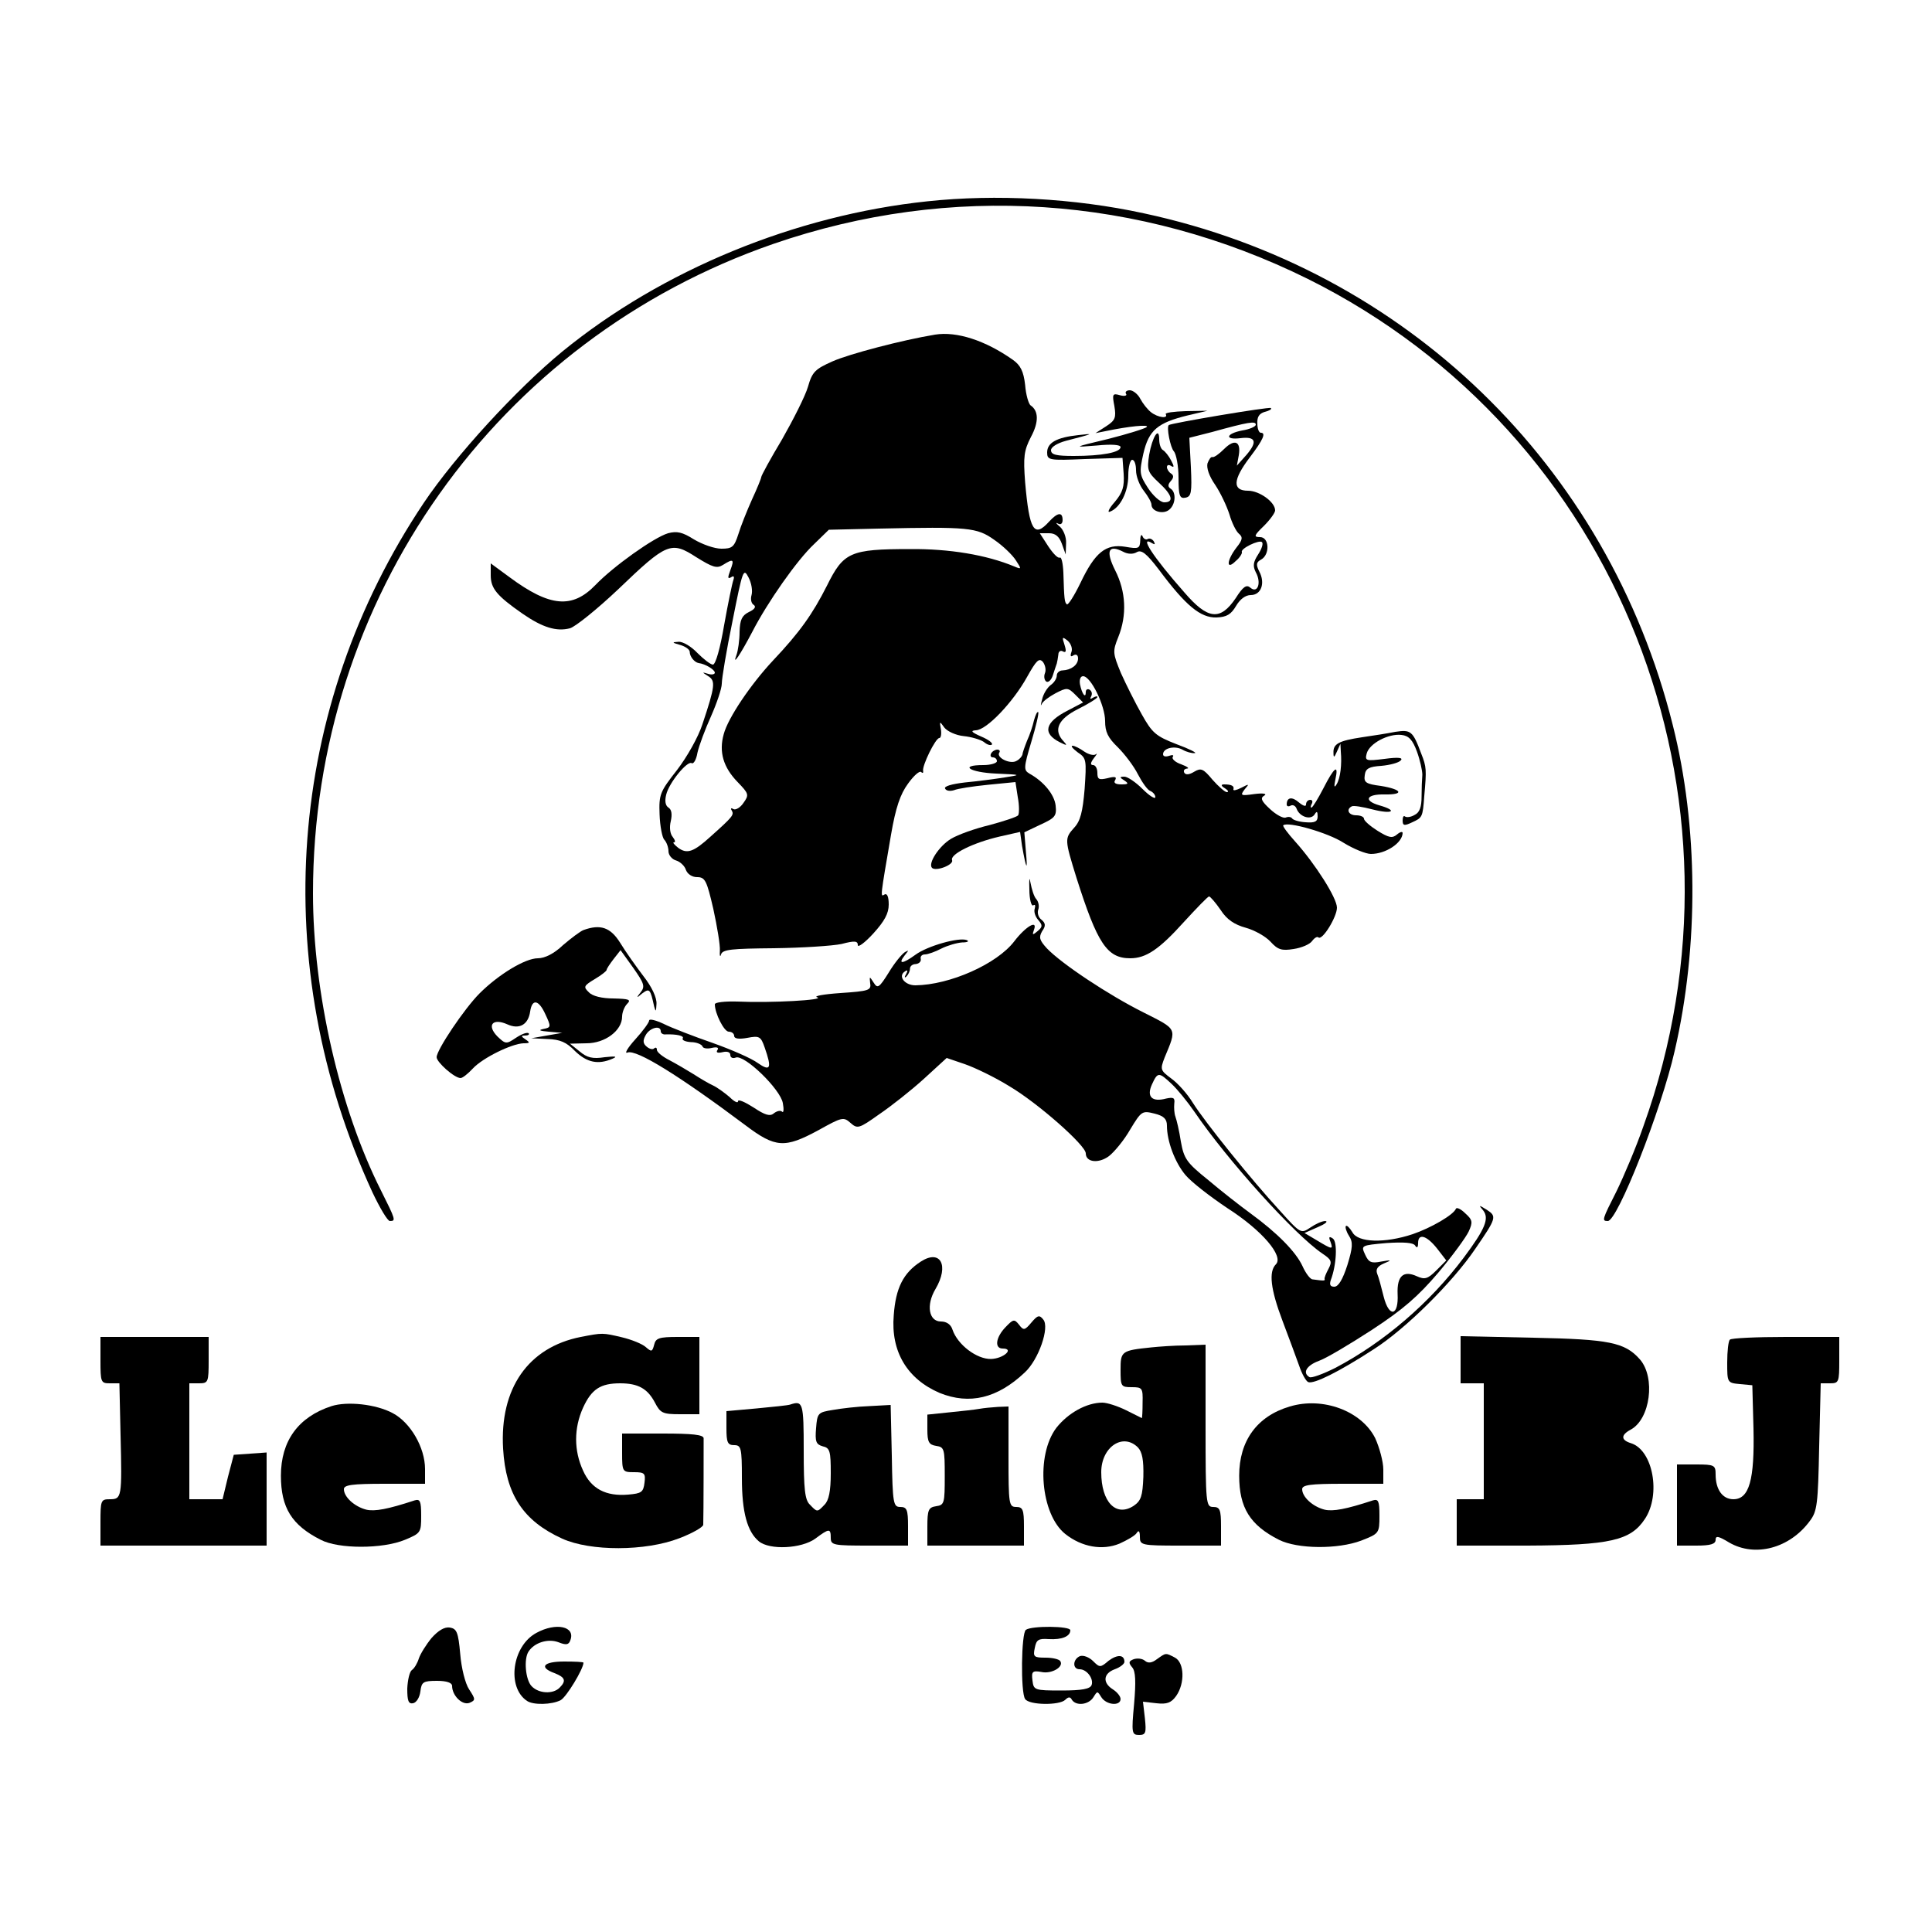 <?xml version="1.0" standalone="no"?>
<!DOCTYPE svg PUBLIC "-//W3C//DTD SVG 20010904//EN"
 "http://www.w3.org/TR/2001/REC-SVG-20010904/DTD/svg10.dtd">
<svg version="1.0" xmlns="http://www.w3.org/2000/svg"
 width="500pt" height="500pt" viewBox="0 0 500 500"
 preserveAspectRatio="xMidYMid meet">
<g transform="translate(0,500) scale(0.1,-0.1)"
fill="#000000" stroke="none">
<path d="M2400 4479 c-342 -36 -687 -178 -945 -389 -117 -96 -276 -269 -358
-391 -355 -530 -405 -1195 -133 -1785 19 -40 39 -74 45 -74 16 0 15 3 -23 79
-107 212 -176 513 -176 769 0 763 475 1433 1192 1681 458 158 947 125 1383
-91 802 -399 1175 -1340 868 -2193 -19 -55 -51 -130 -69 -167 -38 -75 -39 -78
-23 -78 25 0 138 286 173 440 63 272 61 583 -5 844 -168 672 -692 1179 -1369
1324 -179 39 -383 50 -560 31z"/>
<path d="M2420 4134 c-85 -14 -222 -50 -265 -69 -45 -20 -53 -27 -64 -66 -7
-24 -38 -85 -67 -136 -30 -50 -54 -94 -54 -98 0 -3 -11 -30 -24 -58 -13 -29
-29 -69 -35 -89 -11 -34 -16 -38 -44 -38 -18 0 -49 11 -71 24 -30 19 -44 22
-67 16 -37 -11 -142 -86 -188 -134 -60 -62 -118 -57 -222 20 l-49 36 0 -31 c0
-34 16 -53 82 -99 52 -36 88 -47 123 -38 14 4 70 49 125 101 126 121 137 125
202 83 42 -26 53 -30 69 -20 27 17 30 15 19 -14 -7 -19 -7 -23 2 -18 7 5 9 2
6 -7 -3 -8 -14 -61 -24 -117 -10 -59 -22 -102 -29 -102 -6 0 -24 14 -40 30
-16 17 -38 30 -49 29 -18 -1 -17 -2 4 -8 14 -4 25 -12 25 -18 0 -12 12 -27 23
-29 17 -2 42 -17 42 -25 0 -4 -8 -6 -17 -3 -17 5 -17 5 0 -6 19 -12 18 -25
-15 -124 -11 -34 -40 -85 -66 -119 -44 -56 -47 -63 -45 -115 1 -30 7 -60 12
-65 6 -6 11 -20 11 -30 0 -10 9 -21 20 -24 10 -3 22 -14 25 -24 4 -11 16 -19
29 -19 21 0 25 -9 42 -82 10 -46 18 -94 17 -108 -1 -14 1 -18 3 -10 4 13 28
15 137 16 73 1 151 6 175 11 34 9 42 8 42 -3 0 -7 18 6 40 30 29 32 40 52 40
75 0 20 -4 30 -11 26 -11 -7 -11 -8 17 155 12 70 24 105 44 132 15 21 30 34
34 30 4 -4 6 -2 5 3 -3 13 32 85 42 85 4 0 6 10 4 23 -4 21 -3 21 9 4 8 -10
30 -20 50 -22 20 -2 43 -9 52 -15 8 -7 17 -10 21 -7 3 4 -9 13 -28 21 -25 11
-28 15 -14 16 28 0 97 73 133 138 24 43 31 50 41 39 6 -8 9 -21 5 -30 -3 -8
-1 -18 4 -21 5 -3 13 4 17 17 4 12 8 25 10 30 1 4 3 14 4 23 0 8 6 12 12 8 8
-4 9 1 4 17 -7 21 -6 22 8 11 9 -8 13 -21 10 -29 -4 -11 -2 -14 5 -9 7 4 12 1
12 -8 0 -17 -18 -30 -40 -31 -8 0 -15 -6 -15 -13 0 -8 -7 -19 -16 -25 -9 -7
-19 -23 -22 -37 -4 -14 -4 -19 -1 -12 3 7 19 19 36 28 29 15 32 15 51 -4 l20
-20 -40 -21 c-59 -30 -66 -59 -20 -82 18 -9 20 -9 10 2 -28 29 -15 58 37 84
28 14 50 28 50 31 0 3 -5 2 -12 -2 -6 -4 -8 -3 -4 4 3 6 2 13 -4 17 -5 3 -10
1 -10 -6 0 -18 -10 -5 -15 20 -2 12 1 21 8 21 20 0 57 -76 57 -116 0 -28 7
-43 33 -68 17 -17 41 -48 52 -70 11 -21 25 -41 32 -43 7 -3 13 -10 13 -16 0
-6 -15 3 -33 21 -18 18 -39 32 -47 32 -13 0 -13 -2 0 -10 12 -8 10 -10 -8 -10
-15 0 -21 4 -16 11 5 9 -1 10 -20 5 -22 -5 -26 -3 -26 14 0 11 -5 20 -11 20
-8 0 -7 6 2 18 7 9 10 14 5 10 -5 -4 -18 -1 -30 7 -11 8 -25 15 -30 15 -6 0 0
-7 13 -17 23 -15 23 -20 18 -95 -5 -59 -11 -83 -27 -100 -25 -28 -25 -30 6
-130 54 -170 79 -208 139 -208 41 0 75 23 139 94 33 36 62 66 65 66 3 0 17
-16 30 -35 16 -25 36 -38 65 -46 22 -6 51 -22 64 -36 19 -21 29 -24 60 -19 20
3 42 12 48 21 6 8 13 12 16 9 10 -9 48 53 48 77 0 25 -56 113 -108 171 -19 21
-33 40 -31 42 11 11 116 -19 156 -45 26 -16 58 -29 71 -29 38 0 81 28 82 54 0
5 -7 3 -15 -4 -12 -10 -21 -8 -50 10 -19 12 -35 26 -35 31 0 5 -9 9 -20 9 -20
0 -27 15 -12 23 4 3 28 -1 55 -8 51 -13 66 -3 16 11 -41 12 -33 29 14 28 52
-1 46 13 -9 22 -39 5 -45 9 -42 28 2 17 11 22 43 24 22 2 45 8 50 14 7 7 -5 9
-42 4 -48 -6 -51 -5 -46 14 7 26 56 52 90 48 19 -2 29 -13 40 -43 8 -22 14
-49 14 -60 -1 -11 -2 -37 -2 -57 0 -26 -5 -41 -18 -47 -10 -6 -21 -7 -25 -4
-3 3 -6 -1 -6 -10 0 -14 4 -15 25 -5 26 12 27 13 31 68 6 68 6 75 -8 110 -22
59 -27 62 -67 56 -20 -4 -58 -10 -86 -14 -60 -9 -75 -17 -74 -40 0 -14 2 -13
9 3 l9 20 1 -20 c3 -33 -1 -69 -11 -85 -6 -10 -7 -6 -3 13 9 41 -3 32 -31 -23
-14 -27 -28 -50 -31 -50 -3 0 -2 5 1 10 3 6 1 10 -4 10 -6 0 -11 -5 -11 -12 0
-6 -7 -4 -18 5 -18 16 -32 14 -32 -5 0 -5 5 -6 10 -3 6 3 13 0 16 -9 8 -20 36
-29 46 -14 6 10 8 8 8 -5 0 -13 -7 -17 -31 -15 -17 1 -33 6 -35 10 -3 4 -10 5
-17 2 -7 -2 -25 8 -40 22 -23 21 -26 29 -15 35 8 5 -3 7 -26 4 -35 -5 -37 -4
-25 12 13 15 12 15 -9 4 -12 -6 -21 -8 -20 -4 3 9 -5 13 -24 13 -9 0 -8 -4 2
-10 8 -5 11 -10 5 -10 -5 0 -22 15 -37 32 -24 29 -30 31 -47 21 -13 -8 -22 -9
-26 -3 -3 6 0 10 7 11 7 0 1 5 -15 11 -15 5 -25 14 -22 19 4 5 -1 6 -9 3 -9
-3 -16 -2 -16 4 0 16 30 23 50 12 10 -6 25 -10 32 -9 7 0 -14 11 -47 23 -54
21 -63 29 -90 77 -17 30 -41 78 -54 107 -21 51 -22 56 -7 93 23 57 20 118 -8
173 -25 50 -18 68 21 48 11 -6 25 -7 35 -1 12 7 25 -3 57 -45 70 -94 108 -125
149 -124 27 1 38 8 51 30 10 17 24 28 38 28 27 0 38 31 22 61 -9 18 -8 24 5
31 23 13 21 58 -3 58 -17 0 -16 4 10 29 16 16 29 34 29 40 0 22 -41 51 -70 51
-41 0 -40 28 5 87 34 45 42 63 28 63 -5 0 -9 11 -9 24 -1 17 5 26 19 30 12 3
19 7 16 10 -3 4 -258 -39 -264 -44 -7 -4 4 -59 13 -68 6 -7 12 -38 12 -68 0
-47 3 -55 18 -52 15 3 17 13 14 79 l-4 76 59 15 c94 26 113 29 113 19 0 -5
-16 -12 -35 -15 -42 -8 -47 -25 -5 -20 40 5 45 -9 16 -43 l-25 -28 5 27 c6 36
-11 43 -38 16 -13 -13 -26 -22 -30 -21 -4 2 -9 -6 -13 -16 -3 -12 4 -33 20
-56 14 -21 30 -55 37 -77 6 -21 17 -43 24 -49 11 -9 10 -16 -6 -36 -26 -34
-27 -60 -2 -35 11 9 17 20 16 23 -5 9 45 33 52 26 4 -4 -1 -18 -10 -32 -13
-20 -14 -30 -6 -46 15 -27 5 -56 -14 -40 -10 9 -19 3 -38 -27 -40 -59 -72 -56
-133 15 -82 93 -118 149 -83 127 7 -4 8 -3 4 5 -4 6 -11 9 -16 6 -4 -3 -11 1
-13 7 -3 7 -6 2 -6 -10 -1 -22 -4 -23 -39 -17 -50 8 -78 -14 -116 -94 -16 -33
-32 -58 -35 -55 -6 5 -7 13 -9 82 -1 24 -5 41 -9 39 -5 -3 -18 11 -30 29 l-22
34 24 0 c16 0 26 -8 33 -27 l10 -28 1 29 c1 16 -7 35 -16 43 -10 8 -12 12 -5
8 7 -4 12 0 12 9 0 22 -13 20 -35 -4 -39 -43 -51 -23 -62 102 -5 66 -3 82 15
117 21 39 20 68 -1 82 -5 4 -12 27 -14 53 -4 35 -12 51 -32 65 -71 50 -145 74
-201 65z m153 -531 c22 -15 47 -39 56 -53 15 -23 15 -24 -4 -16 -72 30 -168
46 -270 45 -155 0 -172 -8 -215 -95 -37 -73 -70 -120 -140 -194 -57 -61 -116
-148 -127 -190 -13 -46 -1 -86 36 -124 29 -30 30 -33 15 -54 -8 -12 -20 -19
-26 -16 -6 4 -8 2 -4 -4 6 -11 2 -16 -55 -67 -44 -40 -61 -46 -84 -29 -10 8
-15 14 -11 14 5 0 3 6 -3 14 -7 8 -9 25 -5 41 4 18 2 30 -6 35 -8 5 -10 17 -6
33 7 31 55 89 66 82 5 -3 12 9 15 27 4 18 20 61 35 94 15 34 28 72 28 85 0 13
12 86 28 163 26 131 28 137 41 112 8 -15 11 -35 8 -46 -3 -10 -1 -21 5 -25 8
-5 3 -12 -12 -19 -18 -9 -23 -20 -24 -51 0 -22 -4 -49 -8 -60 -12 -32 10 1 41
60 39 76 116 186 160 227 l38 37 130 3 c231 5 253 3 298 -29z"/>
<path d="M2914 3981 c4 -5 -4 -7 -15 -4 -20 6 -21 3 -15 -28 5 -30 2 -37 -21
-52 l-28 -18 25 5 c62 13 114 18 108 11 -4 -4 -49 -18 -100 -31 -92 -22 -92
-22 -30 -17 39 4 62 2 62 -4 0 -14 -49 -23 -121 -23 -45 0 -59 3 -59 15 0 8
16 18 38 24 73 19 76 20 33 15 -57 -6 -81 -20 -81 -45 0 -20 5 -21 98 -17 l97
3 3 -41 c2 -33 -2 -48 -23 -73 -16 -18 -20 -29 -12 -25 26 10 47 51 47 94 0
22 5 40 10 40 6 0 10 -12 10 -27 0 -16 9 -39 20 -53 11 -14 20 -30 20 -36 0
-18 31 -26 46 -13 17 14 18 45 4 54 -8 5 -8 11 0 20 8 9 8 15 0 20 -5 3 -10
11 -10 16 0 6 5 7 11 3 8 -5 8 -1 0 14 -6 12 -16 24 -21 27 -6 3 -10 16 -10
28 0 35 -18 6 -26 -40 -6 -39 -4 -45 25 -72 35 -32 40 -51 14 -51 -10 0 -29
17 -42 37 -22 34 -23 40 -12 89 14 61 37 80 115 99 l51 12 -56 -1 c-31 -1 -55
-4 -52 -8 7 -12 -20 -9 -38 5 -9 7 -21 22 -28 35 -6 12 -19 22 -27 22 -8 0
-13 -4 -10 -9z"/>
<path d="M2676 3136 c-3 -14 -11 -38 -18 -53 -6 -15 -12 -32 -12 -36 -1 -4 -7
-12 -15 -16 -16 -10 -53 8 -45 21 3 4 1 8 -5 8 -5 0 -13 -4 -16 -10 -3 -5 -1
-10 4 -10 6 0 11 -4 11 -10 0 -5 -16 -10 -35 -10 -64 0 -36 -19 33 -22 66 -3
66 -3 22 -10 -25 -4 -71 -10 -103 -13 -34 -4 -55 -10 -51 -16 3 -6 13 -7 23
-4 9 4 48 10 88 14 l71 7 6 -39 c4 -21 4 -42 1 -47 -3 -4 -36 -15 -73 -25 -38
-9 -83 -25 -101 -36 -30 -18 -60 -63 -49 -75 10 -10 57 8 52 20 -6 15 54 45
123 61 l53 12 5 -36 c11 -62 15 -68 10 -15 l-4 50 42 20 c37 17 42 22 39 49
-3 28 -30 62 -68 83 -15 9 -15 15 5 82 12 40 20 74 18 77 -3 2 -7 -7 -11 -21z"/>
<path d="M2664 2698 c0 -25 5 -44 10 -41 5 3 6 0 4 -8 -3 -8 1 -21 9 -30 12
-14 11 -18 -2 -29 -13 -11 -14 -10 -9 4 10 27 -22 8 -51 -30 -45 -59 -167
-113 -256 -114 -28 0 -46 24 -27 36 7 5 8 2 3 -7 -5 -8 -4 -11 1 -6 5 5 9 14
9 20 0 7 7 12 15 12 8 1 14 6 13 13 -2 7 3 12 11 12 7 0 27 7 42 15 16 8 40
15 54 16 14 0 19 3 12 6 -20 8 -102 -15 -133 -38 -33 -24 -46 -25 -28 -2 11
14 12 15 1 9 -8 -5 -27 -28 -42 -53 -25 -40 -29 -42 -39 -26 -11 17 -11 17 -9
-2 3 -18 -4 -20 -77 -25 -44 -3 -71 -8 -60 -11 22 -7 -119 -15 -207 -11 -32 1
-58 -2 -58 -7 0 -24 24 -71 36 -71 8 0 14 -5 14 -11 0 -7 12 -9 34 -5 31 6 35
4 45 -25 19 -54 15 -63 -18 -40 -16 12 -69 35 -117 52 -49 17 -106 39 -126 49
-21 10 -38 14 -38 9 0 -5 -16 -27 -36 -49 -20 -22 -29 -38 -20 -34 23 9 134
-60 305 -188 78 -59 102 -60 189 -13 61 34 65 35 83 19 18 -16 22 -15 74 22
31 21 83 62 116 92 l59 54 47 -16 c26 -9 78 -34 115 -57 73 -43 198 -153 198
-174 0 -23 33 -27 60 -7 14 11 39 41 55 69 29 48 31 49 63 41 24 -6 32 -14 32
-31 0 -41 21 -96 48 -128 15 -18 64 -56 109 -86 89 -57 146 -124 125 -145 -19
-19 -14 -64 17 -146 16 -42 35 -94 43 -116 7 -21 18 -41 24 -43 15 -5 78 26
169 85 83 53 204 173 263 260 55 80 56 84 30 101 -21 13 -22 13 -10 -1 17 -21
6 -48 -50 -123 -87 -116 -205 -218 -332 -285 -32 -16 -62 -27 -67 -24 -19 11
-8 30 24 42 18 6 80 43 137 80 81 53 120 87 172 148 37 44 72 92 79 107 11 24
10 30 -9 47 -11 11 -22 16 -24 12 -6 -16 -65 -50 -112 -66 -72 -24 -142 -22
-156 5 -7 11 -14 19 -17 16 -2 -3 1 -14 8 -25 11 -17 10 -30 -4 -76 -12 -37
-23 -56 -34 -56 -10 0 -13 5 -9 17 15 39 18 100 5 108 -9 6 -11 4 -6 -8 8 -22
5 -21 -35 3 l-32 19 34 15 c19 8 28 15 20 16 -9 0 -26 -8 -39 -17 -24 -16 -25
-16 -78 43 -73 79 -194 229 -226 280 -14 23 -39 51 -56 63 -28 21 -29 23 -17
54 32 77 34 72 -55 117 -90 45 -212 126 -250 166 -19 21 -21 28 -12 44 10 14
9 21 -2 30 -8 6 -11 18 -8 26 3 8 1 20 -5 27 -6 6 -12 26 -15 42 -3 18 -4 11
-3 -17z m-954 -367 c0 -5 6 -9 13 -8 29 1 48 -4 44 -10 -3 -5 7 -9 21 -10 15
0 28 -6 30 -11 1 -5 12 -7 24 -4 13 3 19 1 15 -5 -5 -7 0 -9 13 -6 12 3 20 0
20 -7 0 -7 6 -10 14 -7 22 9 116 -82 122 -118 3 -16 2 -26 -2 -22 -4 4 -13 2
-21 -4 -10 -9 -23 -5 -53 15 -22 14 -40 22 -40 16 0 -6 -10 -1 -22 11 -13 11
-32 25 -43 30 -11 5 -33 18 -50 29 -16 10 -45 27 -62 36 -18 9 -33 21 -33 27
0 6 -3 7 -7 4 -3 -4 -12 -2 -19 4 -10 8 -11 16 -3 30 10 19 39 27 39 10z
m1322 -136 c15 -14 41 -46 59 -72 85 -125 259 -318 331 -367 24 -16 26 -21 16
-40 -6 -11 -11 -23 -10 -26 2 -5 -2 -5 -31 -1 -6 0 -18 16 -26 34 -17 37 -65
86 -135 137 -26 19 -76 58 -109 86 -56 45 -63 55 -71 100 -4 27 -11 56 -14 64
-3 8 -4 23 -3 34 2 15 -2 17 -21 13 -37 -10 -51 5 -37 36 15 33 18 33 51 2z
m687 -426 l24 -31 -26 -26 c-22 -22 -30 -24 -50 -15 -35 16 -52 1 -50 -46 3
-57 -22 -62 -36 -7 -6 24 -13 51 -17 60 -4 11 1 19 17 26 22 9 21 10 -7 5 -25
-5 -32 -2 -41 18 -11 24 -11 24 55 30 45 3 69 1 74 -6 5 -8 8 -6 8 6 0 26 22
20 49 -14z"/>
<path d="M1510 2593 c-8 -3 -32 -21 -53 -39 -23 -22 -47 -34 -65 -34 -33 0
-102 -42 -151 -91 -39 -39 -111 -146 -111 -165 0 -13 46 -54 62 -54 5 0 19 11
32 25 25 27 100 64 131 65 17 0 17 2 5 10 -12 8 -12 10 -1 10 8 0 12 3 9 6 -4
3 -18 -2 -33 -12 -25 -17 -27 -16 -48 4 -28 29 -12 48 26 31 31 -14 54 -1 59
33 5 34 22 31 39 -6 16 -34 15 -35 -5 -39 -14 -3 -9 -5 14 -7 l35 -3 -40 -7
-40 -7 42 -2 c32 -1 49 -8 71 -31 31 -30 60 -36 97 -20 14 6 8 7 -20 4 -32 -5
-46 -1 -65 15 l-25 20 43 1 c48 0 92 33 92 69 0 11 6 26 13 33 11 11 5 13 -35
14 -30 0 -55 6 -64 16 -15 14 -13 17 15 34 17 10 31 21 31 24 0 3 8 15 18 28
l18 23 33 -46 c28 -40 31 -48 19 -63 -12 -15 -11 -16 4 -3 19 14 21 12 31 -34
4 -15 5 -13 6 7 1 16 -12 44 -34 72 -19 25 -46 63 -60 86 -25 40 -51 49 -95
33z"/>
<path d="M2383 1735 c-45 -29 -65 -68 -70 -139 -8 -94 35 -165 119 -201 77
-31 149 -14 220 53 36 33 65 117 48 137 -10 13 -15 11 -31 -8 -17 -20 -20 -21
-32 -5 -12 15 -15 14 -35 -7 -25 -26 -29 -55 -7 -55 31 0 2 -26 -30 -27 -37
-1 -87 37 -100 76 -4 13 -15 21 -30 21 -31 0 -39 42 -14 84 36 61 13 104 -38
71z"/>
<path d="M1503 1540 c-136 -27 -210 -133 -201 -289 7 -119 52 -187 153 -233
73 -33 215 -33 303 1 34 13 62 29 62 35 1 29 1 212 1 224 -1 9 -29 12 -106 12
l-105 0 0 -50 c0 -49 1 -50 31 -50 27 0 30 -3 27 -27 -3 -25 -8 -28 -42 -31
-58 -5 -96 15 -117 62 -24 52 -24 110 0 163 22 48 45 63 96 63 47 0 71 -14 90
-50 14 -27 20 -30 65 -30 l50 0 0 100 0 100 -56 0 c-48 0 -57 -3 -61 -20 -5
-19 -7 -19 -22 -6 -9 8 -36 19 -61 25 -51 12 -50 12 -107 1z"/>
<path d="M260 1480 c0 -57 1 -60 24 -60 l25 0 3 -134 c4 -162 3 -166 -28 -166
-23 0 -24 -3 -24 -60 l0 -60 215 0 215 0 0 121 0 120 -42 -3 -43 -3 -15 -57
-14 -58 -43 0 -43 0 0 150 0 150 25 0 c24 0 25 3 25 60 l0 60 -140 0 -140 0 0
-60z"/>
<path d="M3780 1481 l0 -61 30 0 30 0 0 -150 0 -150 -35 0 -35 0 0 -60 0 -60
183 0 c214 1 267 13 304 69 42 63 21 178 -36 196 -26 8 -27 21 -1 35 51 27 65
135 24 182 -39 44 -79 52 -276 56 l-188 4 0 -61z"/>
<path d="M4477 1533 c-4 -3 -7 -30 -7 -59 0 -52 0 -53 33 -56 l32 -3 3 -112
c3 -133 -11 -183 -52 -183 -28 0 -46 25 -46 64 0 24 -3 26 -50 26 l-50 0 0
-105 0 -105 50 0 c37 0 50 4 50 15 0 11 7 10 35 -7 67 -39 157 -15 209 56 19
25 21 44 24 192 l4 164 24 0 c23 0 24 3 24 60 l0 60 -138 0 c-76 0 -142 -3
-145 -7z"/>
<path d="M2980 1513 c-78 -8 -80 -10 -80 -58 0 -43 1 -45 29 -45 27 0 29 -2
28 -40 0 -22 -1 -40 -2 -40 0 0 -18 9 -40 20 -22 11 -50 20 -62 20 -41 0 -89
-27 -119 -65 -54 -71 -41 -224 23 -275 43 -34 96 -43 140 -25 20 9 41 21 45
28 5 8 8 4 8 -10 0 -22 3 -23 105 -23 l105 0 0 50 c0 43 -3 50 -20 50 -19 0
-20 7 -20 210 l0 210 -52 -2 c-29 0 -69 -3 -88 -5z m-35 -259 c11 -12 15 -32
14 -76 -2 -50 -6 -62 -25 -75 -46 -30 -84 10 -84 87 0 65 56 103 95 64z"/>
<path d="M858 1361 c-86 -28 -131 -90 -131 -180 0 -83 28 -128 103 -166 46
-24 160 -24 218 0 41 17 42 19 42 62 0 39 -3 44 -17 40 -70 -23 -103 -29 -125
-24 -31 8 -58 33 -58 53 0 11 21 14 105 14 l105 0 0 38 c0 56 -38 121 -84 145
-43 23 -117 31 -158 18z"/>
<path d="M2045 1365 c-5 -2 -45 -6 -87 -10 l-78 -7 0 -44 c0 -37 3 -44 20 -44
18 0 20 -7 20 -85 0 -89 14 -139 44 -164 28 -23 110 -19 146 7 36 27 40 27 40
2 0 -19 7 -20 100 -20 l100 0 0 50 c0 43 -3 50 -20 50 -18 0 -20 8 -22 132
l-3 132 -55 -3 c-30 -1 -73 -6 -95 -10 -38 -6 -40 -8 -43 -47 -3 -35 0 -42 17
-47 19 -4 21 -13 21 -70 0 -46 -5 -70 -16 -81 -19 -20 -19 -20 -38 0 -13 12
-16 40 -16 140 0 124 -2 130 -35 119z"/>
<path d="M3338 1360 c-85 -25 -131 -89 -131 -179 0 -83 28 -128 103 -166 48
-24 152 -25 213 -2 46 18 47 19 47 64 0 39 -3 44 -17 40 -70 -23 -103 -29
-125 -24 -31 8 -58 33 -58 53 0 11 21 14 105 14 l105 0 0 37 c0 20 -10 57 -21
81 -35 70 -135 108 -221 82z"/>
<path d="M2535 1354 c-11 -2 -46 -6 -77 -9 l-58 -6 0 -39 c0 -32 4 -39 23 -42
21 -3 22 -8 22 -78 0 -70 -1 -75 -22 -78 -20 -3 -23 -9 -23 -53 l0 -49 125 0
125 0 0 50 c0 43 -3 50 -20 50 -19 0 -20 7 -20 130 l0 130 -27 -1 c-16 -1 -37
-3 -48 -5z"/>
<path d="M1117 761 c-14 -17 -29 -41 -33 -53 -4 -13 -12 -26 -18 -30 -6 -4
-11 -26 -12 -48 0 -32 3 -40 15 -38 9 2 17 15 19 31 3 24 7 27 43 27 25 0 39
-5 39 -13 0 -25 26 -51 45 -44 16 7 16 9 -1 35 -10 15 -20 55 -23 92 -5 56 -9
65 -27 68 -14 2 -30 -8 -47 -27z"/>
<path d="M1388 774 c-63 -34 -77 -141 -24 -176 16 -11 64 -10 87 2 15 8 59 81
59 97 0 2 -22 3 -50 3 -54 0 -66 -15 -25 -30 28 -11 31 -20 13 -38 -17 -17
-54 -15 -72 4 -16 16 -21 71 -8 90 15 23 50 34 77 24 20 -8 27 -7 31 5 14 36
-37 47 -88 19z"/>
<path d="M2655 782 c-12 -8 -14 -162 -2 -179 10 -16 89 -17 104 -2 8 8 13 8
17 0 11 -17 44 -13 56 7 10 16 10 16 20 0 13 -21 50 -24 50 -5 0 7 -9 18 -20
25 -27 17 -25 41 5 52 14 5 25 14 25 19 0 19 -18 20 -41 3 -21 -18 -23 -18
-40 -1 -10 10 -25 16 -34 13 -19 -8 -20 -34 -1 -34 19 0 37 -25 31 -41 -4 -10
-25 -14 -78 -14 -70 0 -72 1 -75 26 -3 23 0 26 23 22 26 -6 59 13 49 28 -3 5
-20 9 -38 9 -30 0 -33 2 -28 25 4 21 9 25 36 23 34 -2 56 7 56 23 0 11 -100
12 -115 1z"/>
<path d="M2994 706 c-13 -10 -23 -11 -31 -4 -7 6 -20 7 -29 4 -13 -5 -14 -9
-4 -21 9 -10 10 -37 5 -95 -7 -75 -6 -80 13 -80 17 0 19 5 15 43 l-5 43 35 -4
c27 -3 38 1 51 19 23 33 21 86 -3 99 -25 13 -23 13 -47 -4z"/>
</g>
</svg>
